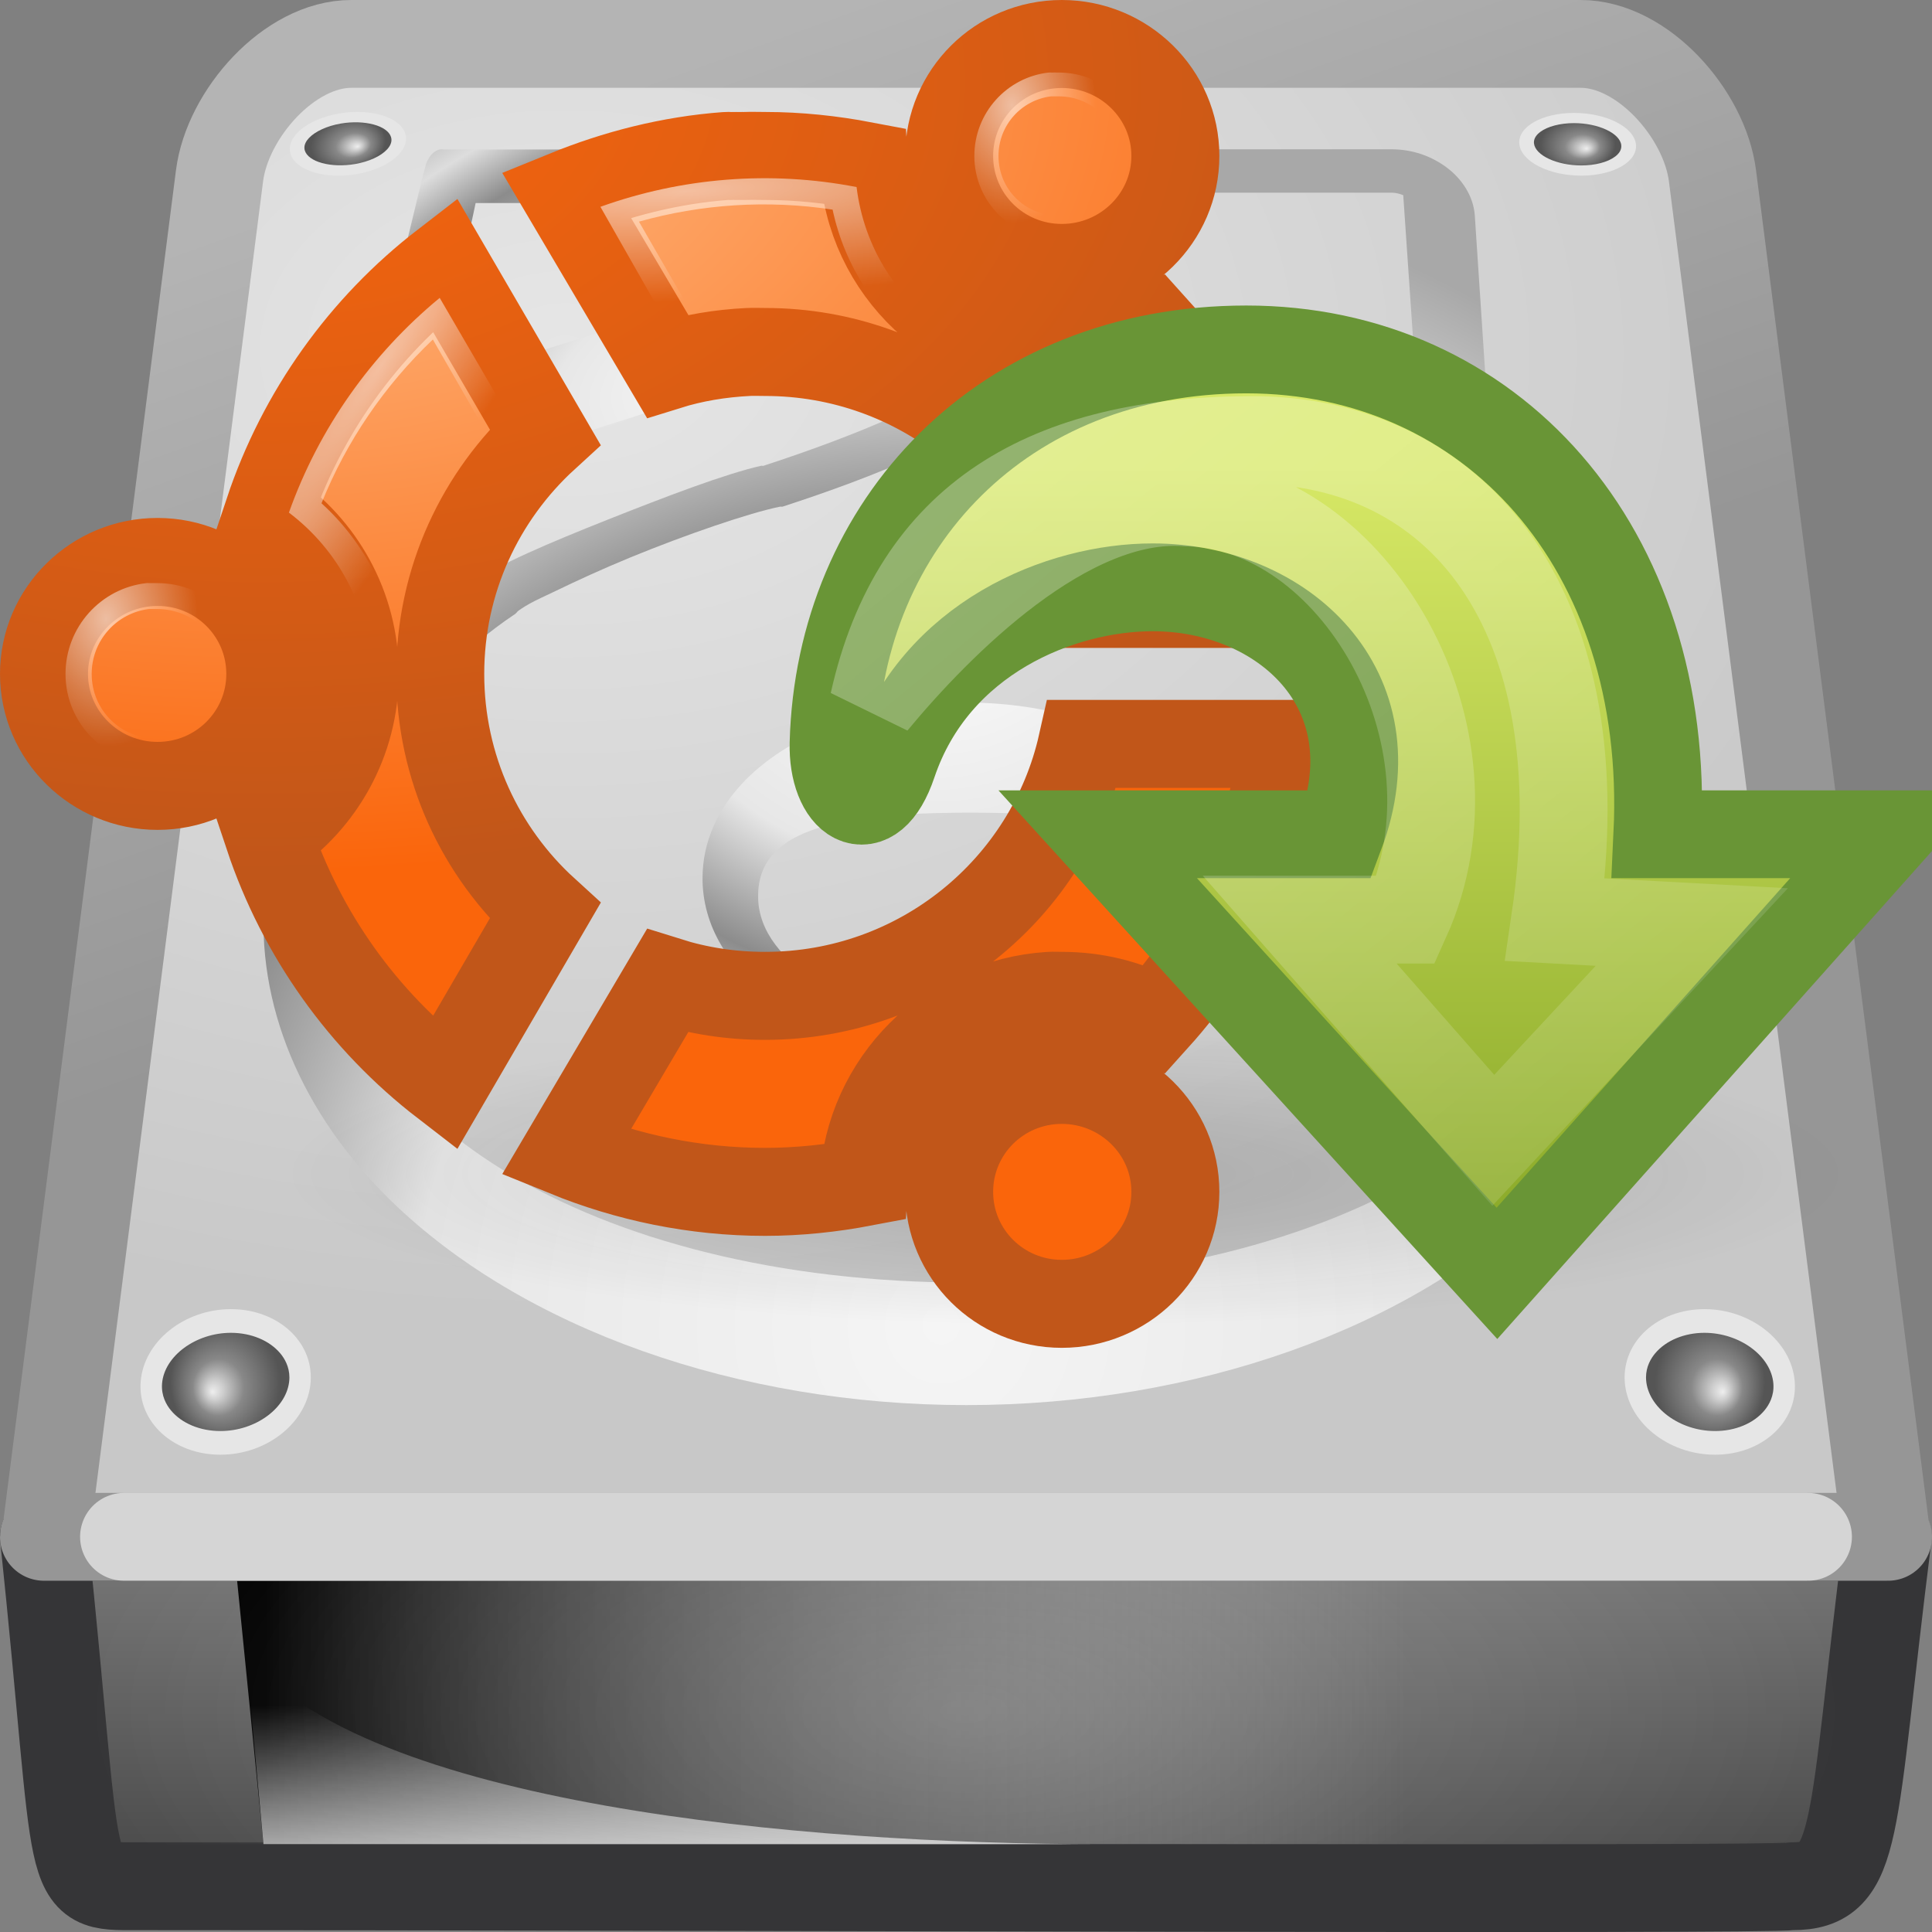 <?xml version="1.0" encoding="UTF-8" standalone="no"?>
<!-- Created with Inkscape (http://www.inkscape.org/) -->
<svg
   xmlns:svg="http://www.w3.org/2000/svg"
   xmlns="http://www.w3.org/2000/svg"
   xmlns:xlink="http://www.w3.org/1999/xlink"
   version="1.0"
   width="22"
   height="22"
   id="svg2">
  <rect width="100%" height="100%" fill="#808080" stroke="none"/>
  <defs
     id="defs4">
    <linearGradient
       id="linearGradient5105-262-943-861">
      <stop
         id="stop2487"
         style="stop-color:#0d0d0d;stop-opacity:1"
         offset="0" />
      <stop
         id="stop2489"
         style="stop-color:#0d0d0d;stop-opacity:0"
         offset="1" />
    </linearGradient>
    <radialGradient
       cx="11.25"
       cy="19.031"
       r="8.062"
       fx="11.25"
       fy="19.031"
       id="radialGradient3418"
       xlink:href="#linearGradient5105-262-943-861"
       gradientUnits="userSpaceOnUse"
       gradientTransform="matrix(1.105,0,0,0.215,-0.299,9.276)" />
    <linearGradient
       id="linearGradient6332-24-473-272">
      <stop
         id="stop6164"
         style="stop-color:#f9650d;stop-opacity:1"
         offset="0" />
      <stop
         id="stop6166"
         style="stop-color:#c15619;stop-opacity:1"
         offset="1" />
    </linearGradient>
    <radialGradient
       cx="96.124"
       cy="-26.1"
       r="38.213"
       fx="96.124"
       fy="-26.1"
       id="radialGradient3415"
       xlink:href="#linearGradient6332-24-473-272"
       gradientUnits="userSpaceOnUse"
       gradientTransform="matrix(-1.3187426e-4,0.236,-0.371,-2.4366553e-4,-6.716,-21.775)" />
    <linearGradient
       id="linearGradient6316-673-936-474">
      <stop
         id="stop6158"
         style="stop-color:#ffc391;stop-opacity:1"
         offset="0" />
      <stop
         id="stop6160"
         style="stop-color:#fa650b;stop-opacity:1"
         offset="1" />
    </linearGradient>
    <radialGradient
       cx="103.936"
       cy="-34.004"
       r="38.213"
       fx="103.936"
       fy="-34.004"
       id="radialGradient3413"
       xlink:href="#linearGradient6316-673-936-474"
       gradientUnits="userSpaceOnUse"
       gradientTransform="matrix(-1.3189631e-4,0.236,-0.375,0,-9.767,-23.612)" />
    <radialGradient
       cx="100.623"
       cy="-22.827"
       r="116.219"
       fx="100.623"
       fy="-22.827"
       id="radialGradient3410"
       xlink:href="#linearGradient6280"
       gradientUnits="userSpaceOnUse"
       gradientTransform="matrix(9.2348152e-3,6.0765668e-3,-3.5937626e-2,5.3570558e-2,2.594,4.763)" />
    <radialGradient
       cx="26.686"
       cy="30.946"
       r="26.269"
       fx="26.686"
       fy="30.946"
       id="radialGradient3407"
       xlink:href="#linearGradient6280"
       gradientUnits="userSpaceOnUse"
       gradientTransform="matrix(3.9712894e-2,-1.4145934e-3,2.0070991e-3,5.5268321e-2,8.7719819e-2,5.374)" />
    <radialGradient
       cx="26.686"
       cy="30.946"
       r="26.269"
       fx="26.686"
       fy="30.946"
       id="radialGradient3404"
       xlink:href="#linearGradient6280"
       gradientUnits="userSpaceOnUse"
       gradientTransform="matrix(3.6499988e-2,-1.300148e-3,1.8447181e-3,5.0796906e-2,10.491,-0.337)" />
    <linearGradient
       id="linearGradient6280">
      <stop
         id="stop6282"
         style="stop-color:#ffffff;stop-opacity:1"
         offset="0" />
      <stop
         id="stop6284"
         style="stop-color:#ffffff;stop-opacity:0"
         offset="1" />
    </linearGradient>
    <radialGradient
       cx="100.623"
       cy="-22.827"
       r="116.219"
       fx="100.623"
       fy="-22.827"
       id="radialGradient3401"
       xlink:href="#linearGradient6280"
       gradientUnits="userSpaceOnUse"
       gradientTransform="matrix(5.7344528e-4,1.0717875e-2,6.3085247e-2,-3.5250337e-3,9.189,1.017)" />
    <linearGradient
       id="linearGradient2264">
      <stop
         id="stop2266"
         style="stop-color:#d7e866;stop-opacity:1"
         offset="0" />
      <stop
         id="stop2268"
         style="stop-color:#8cab2a;stop-opacity:1"
         offset="1" />
    </linearGradient>
    <linearGradient
       x1="25"
       y1="11.923"
       x2="25"
       y2="40.322"
       id="linearGradient3398"
       xlink:href="#linearGradient2264"
       gradientUnits="userSpaceOnUse"
       gradientTransform="matrix(0.303,0,0,0.302,7.8,1.698)" />
    <linearGradient
       id="linearGradient5113">
      <stop
         id="stop5115"
         style="stop-color:#ffffff;stop-opacity:1"
         offset="0" />
      <stop
         id="stop5117"
         style="stop-color:#ffffff;stop-opacity:0"
         offset="1" />
    </linearGradient>
    <linearGradient
       x1="58.749"
       y1="2.048"
       x2="105.324"
       y2="58.048"
       id="linearGradient3395"
       xlink:href="#linearGradient5113"
       gradientUnits="userSpaceOnUse"
       gradientTransform="matrix(0.305,0,0,0.302,-8.898,0.779)" />
    <linearGradient
       id="linearGradient4071">
      <stop
         id="stop4073"
         style="stop-color:#f5f5f5;stop-opacity:1"
         offset="0" />
      <stop
         id="stop4075"
         style="stop-color:#e7e7e7;stop-opacity:1"
         offset="0.271" />
      <stop
         id="stop4077"
         style="stop-color:#8c8c8c;stop-opacity:1"
         offset="0.693" />
      <stop
         id="stop4079"
         style="stop-color:#dddddd;stop-opacity:1"
         offset="0.835" />
      <stop
         id="stop4081"
         style="stop-color:#a8a8a8;stop-opacity:1"
         offset="1" />
    </linearGradient>
    <linearGradient
       id="linearGradient7609-6">
      <stop
         id="stop7611-3"
         style="stop-color:#ffffff;stop-opacity:1"
         offset="0" />
      <stop
         id="stop7677-2"
         style="stop-color:#e7e7e7;stop-opacity:1"
         offset="0.47" />
      <stop
         id="stop7613-4"
         style="stop-color:#8c8c8c;stop-opacity:1"
         offset="0.672" />
      <stop
         id="stop7617-3"
         style="stop-color:#dddddd;stop-opacity:1"
         offset="0.835" />
      <stop
         id="stop7615-6"
         style="stop-color:#a8a8a8;stop-opacity:1"
         offset="1" />
    </linearGradient>
    <linearGradient
       id="linearGradient4236-0">
      <stop
         id="stop4238-4"
         style="stop-color:#eeeeee;stop-opacity:1"
         offset="0" />
      <stop
         id="stop4240-3"
         style="stop-color:#eeeeee;stop-opacity:0"
         offset="1" />
    </linearGradient>
    <linearGradient
       id="linearGradient6309">
      <stop
         id="stop6311"
         style="stop-color:#000000;stop-opacity:1"
         offset="0" />
      <stop
         id="stop6313"
         style="stop-color:#bbbbbb;stop-opacity:0"
         offset="1" />
    </linearGradient>
    <radialGradient
       cx="113.065"
       cy="97.588"
       r="2.563"
       fx="113.667"
       fy="98"
       id="radialGradient4241"
       gradientUnits="userSpaceOnUse">
      <stop
         id="stop4243"
         style="stop-color:#eeeeee;stop-opacity:1"
         offset="0" />
      <stop
         id="stop4245"
         style="stop-color:#cecece;stop-opacity:1"
         offset="0.16" />
      <stop
         id="stop4247"
         style="stop-color:#888888;stop-opacity:1"
         offset="0.468" />
      <stop
         id="stop4249"
         style="stop-color:#555555;stop-opacity:1"
         offset="1" />
    </radialGradient>
    <linearGradient
       id="linearGradient4035">
      <stop
         id="stop4037"
         style="stop-color:#f5f5f5;stop-opacity:1"
         offset="0" />
      <stop
         id="stop4039"
         style="stop-color:#e7e7e7;stop-opacity:1"
         offset="0.47" />
      <stop
         id="stop4041"
         style="stop-color:#8c8c8c;stop-opacity:1"
         offset="0.693" />
      <stop
         id="stop4043"
         style="stop-color:#dddddd;stop-opacity:1"
         offset="0.835" />
      <stop
         id="stop4045"
         style="stop-color:#a8a8a8;stop-opacity:1"
         offset="1" />
    </linearGradient>
    <linearGradient
       id="linearGradient2215-9">
      <stop
         id="stop2223-6"
         style="stop-color:#7a7a7a;stop-opacity:1"
         offset="0" />
      <stop
         id="stop2219-1"
         style="stop-color:#474747;stop-opacity:1"
         offset="1" />
    </linearGradient>
    <linearGradient
       id="linearGradient7056-0">
      <stop
         id="stop7064-4"
         style="stop-color:#e6e6e6;stop-opacity:1"
         offset="0" />
      <stop
         id="stop7060-2"
         style="stop-color:#c8c8c8;stop-opacity:1"
         offset="1" />
    </linearGradient>
    <linearGradient
       id="linearGradient3484-2">
      <stop
         id="stop3486-2"
         style="stop-color:#969696;stop-opacity:1"
         offset="0" />
      <stop
         id="stop3488-0"
         style="stop-color:#b4b4b4;stop-opacity:1"
         offset="1" />
    </linearGradient>
    <linearGradient
       id="linearGradient6310-8">
      <stop
         id="stop6312-6"
         style="stop-color:#ffffff;stop-opacity:1"
         offset="0" />
      <stop
         id="stop6314-6"
         style="stop-color:#ffffff;stop-opacity:0"
         offset="1" />
    </linearGradient>
    <linearGradient
       x1="12"
       y1="13.499"
       x2="10.478"
       y2="7.015"
       id="linearGradient3206"
       xlink:href="#linearGradient3484-2"
       gradientUnits="userSpaceOnUse"
       gradientTransform="matrix(0.903,0,0,1.388,0.161,-9.736)" />
    <linearGradient
       x1="53.991"
       y1="87.896"
       x2="53.991"
       y2="104.281"
       id="linearGradient3209"
       xlink:href="#linearGradient2215-9"
       gradientUnits="userSpaceOnUse"
       gradientTransform="matrix(0.174,0,0,0.249,0.126,-4.488)" />
    <radialGradient
       cx="127.317"
       cy="143.828"
       r="78.728"
       fx="127.317"
       fy="143.828"
       id="radialGradient3222"
       xlink:href="#linearGradient4071"
       gradientUnits="userSpaceOnUse"
       gradientTransform="matrix(8.223951e-2,-2.073338e-2,6.75353e-3,5.296561e-2,-3.413,-0.659)" />
    <radialGradient
       cx="142.622"
       cy="191.854"
       r="78.728"
       fx="142.622"
       fy="191.854"
       id="radialGradient3225"
       xlink:href="#linearGradient7609-6"
       gradientUnits="userSpaceOnUse"
       gradientTransform="matrix(9.247617e-2,0,0,-8.716212e-2,-2.556,23.366)" />
    <radialGradient
       cx="141.747"
       cy="206.426"
       r="78.728"
       fx="141.747"
       fy="206.426"
       id="radialGradient3228"
       xlink:href="#linearGradient4035"
       gradientUnits="userSpaceOnUse"
       gradientTransform="matrix(0.162,-2.92067e-3,1.19824e-3,0.168,-12.49,-19.179)" />
    <radialGradient
       cx="24"
       cy="42"
       r="21"
       fx="24"
       fy="42"
       id="radialGradient3237"
       xlink:href="#linearGradient6310-8"
       gradientUnits="userSpaceOnUse"
       gradientTransform="matrix(0.476,0,1.3244105e-8,0.214,-0.429,10.5)" />
    <radialGradient
       cx="113.065"
       cy="97.588"
       r="2.563"
       fx="113.667"
       fy="98"
       id="radialGradient3263"
       xlink:href="#radialGradient4241"
       gradientUnits="userSpaceOnUse"
       gradientTransform="matrix(2.496,0,0,2.496,-223.976,-53.226)" />
    <radialGradient
       cx="113.065"
       cy="97.588"
       r="2.563"
       fx="113.667"
       fy="98"
       id="radialGradient3265"
       xlink:href="#radialGradient4241"
       gradientUnits="userSpaceOnUse"
       gradientTransform="matrix(2.496,0,0,2.496,-223.976,-53.226)" />
    <radialGradient
       cx="113.065"
       cy="97.588"
       r="2.563"
       fx="113.667"
       fy="98"
       id="radialGradient3267"
       xlink:href="#radialGradient4241"
       gradientUnits="userSpaceOnUse"
       gradientTransform="matrix(2.496,0,0,2.496,-223.976,-53.226)" />
    <radialGradient
       cx="113.065"
       cy="97.588"
       r="2.563"
       fx="113.667"
       fy="98"
       id="radialGradient3269"
       xlink:href="#radialGradient4241"
       gradientUnits="userSpaceOnUse"
       gradientTransform="matrix(2.496,0,0,2.496,-223.976,-53.226)" />
    <linearGradient
       x1="12.277"
       y1="37.206"
       x2="12.222"
       y2="33.759"
       id="linearGradient4064"
       xlink:href="#linearGradient4236-0"
       gradientUnits="userSpaceOnUse"
       gradientTransform="matrix(0.738,0,0,0.539,-2.796,1.187)" />
    <linearGradient
       x1="7.062"
       y1="35.281"
       x2="24.688"
       y2="35.281"
       id="linearGradient4067"
       xlink:href="#linearGradient6309"
       gradientUnits="userSpaceOnUse"
       gradientTransform="matrix(0.738,0,0,0.539,-2.209,0.472)" />
    <radialGradient
       cx="6.448"
       cy="2.889"
       r="11"
       fx="6.448"
       fy="2.889"
       id="radialGradient4069"
       xlink:href="#linearGradient7056-0"
       gradientUnits="userSpaceOnUse"
       gradientTransform="matrix(1.459,5.24567e-3,-3.59552e-3,1,-2.949,1.077)" />
  </defs>
  <path
     d="M 21.496,17.5 C 21.07,20.88 21.179,21.479 20.408,21.479 C 20.106,21.527 8.23,21.479 1.55,21.479 C 0.712,21.479 0.924,21.544 0.5,17.5 L 21.496,17.5 z"
     id="rect2992"
     style="fill:url(#linearGradient3209);fill-opacity:1;fill-rule:nonzero;stroke:#353537;stroke-width:1;stroke-linecap:butt;stroke-linejoin:round;marker:none;stroke-miterlimit:4;stroke-dasharray:none;stroke-dashoffset:0;stroke-opacity:1;visibility:visible;display:inline;overflow:visible;enable-background:accumulate" />
  <path
     d="M 2.7,18 L 16,18 L 16,21 L 3,21 L 2.7,18 L 2.7,18 z"
     id="rect9146"
     style="fill:url(#linearGradient4067);fill-opacity:1;fill-rule:evenodd;stroke:none;stroke-width:2.409;marker:none;visibility:visible;display:inline;overflow:visible" />
  <path
     d="M 3,21 C 3,21 2.8,18.837 2.8,18.837 C 4.154,20.551 9.119,21 12.543,21 C 12.543,21 3,21 3,21 z"
     id="path9148"
     style="opacity:0.811;fill:url(#linearGradient4064);fill-opacity:1;fill-rule:evenodd;stroke:none" />
  <path
     d="M 2.5,2 L 0.521,17.484 C 0.507,17.484 0.5,17.488 0.5,17.5 L 21.5,17.5 C 21.5,17.488 21.493,17.484 21.479,17.484 L 19.5,2 C 19.41,1.299 18.707,0.5 18,0.5 L 4,0.5 C 3.293,0.5 2.59,1.299 2.5,2 z"
     id="rect2990"
     style="fill:url(#radialGradient4069);fill-opacity:1;fill-rule:nonzero;stroke:url(#linearGradient3206);stroke-width:1;stroke-linecap:round;stroke-linejoin:round;marker:none;stroke-miterlimit:4;stroke-dasharray:none;stroke-dashoffset:0;stroke-opacity:1;visibility:visible;display:inline;overflow:visible;enable-background:accumulate" />
  <path
     d="M 1.412,17.5 L 20.588,17.5"
     id="path2215"
     style="opacity:0.6;fill:none;stroke:#ffffff;stroke-width:1;stroke-linecap:round;stroke-linejoin:round;stroke-miterlimit:4;stroke-dasharray:none;stroke-opacity:1;display:inline" />
  <rect
     width="20"
     height="3"
     x="1"
     y="18"
     id="rect6300-3"
     style="opacity:0.2;fill:url(#radialGradient3237);fill-opacity:1;stroke:none" />
  <g
     transform="matrix(6.610079e-2,-1.141585e-2,7.91914e-3,4.585394e-2,-1.392,-6.425)"
     id="g9164">
    <path
       d="M 48.3,190.28 C 48.614,194.527 53.324,197.991 58.814,197.991 C 64.302,197.991 68.457,194.527 68.09,190.28 C 67.726,186.055 63.019,182.643 57.584,182.643 C 52.146,182.645 47.99,186.055 48.3,190.28 z"
       id="path9166"
       style="fill:#e6e6e6;fill-opacity:1" />
    <path
       d="M 51.851,187.292 C 51.35,187.831 50.776,188.695 50.776,189.843 C 50.776,189.925 50.781,190.008 50.786,190.095 C 51.003,193.022 54.679,195.496 58.812,195.496 C 61.165,195.496 63.316,194.685 64.564,193.322 C 65.101,192.74 65.712,191.777 65.602,190.494 C 65.35,187.592 61.679,185.139 57.581,185.139 C 55.245,185.141 53.102,185.945 51.851,187.292 L 51.851,187.292 L 51.851,187.292 z"
       id="path9168"
       style="fill:url(#radialGradient3265);fill-opacity:1" />
  </g>
  <g
     transform="matrix(6.707933e-2,0,0,4.653275e-2,14.061,-7.213)"
     id="g9170">
    <path
       d="M 48.3,190.28 C 48.614,194.527 53.324,197.991 58.814,197.991 C 64.302,197.991 68.457,194.527 68.09,190.28 C 67.726,186.055 63.019,182.643 57.584,182.643 C 52.146,182.645 47.99,186.055 48.3,190.28 z"
       id="path9172"
       style="fill:#e6e6e6;fill-opacity:1" />
    <path
       d="M 51.851,187.292 C 51.35,187.831 50.776,188.695 50.776,189.843 C 50.776,189.925 50.781,190.008 50.786,190.095 C 51.003,193.022 54.679,195.496 58.812,195.496 C 61.165,195.496 63.316,194.685 64.564,193.322 C 65.101,192.74 65.712,191.777 65.602,190.494 C 65.35,187.592 61.679,185.139 57.581,185.139 C 55.245,185.141 53.102,185.945 51.851,187.292 L 51.851,187.292 L 51.851,187.292 z"
       id="path9174"
       style="fill:url(#radialGradient3263);fill-opacity:1" />
  </g>
  <path
     d="M 13.206,1.7 C 12.965,1.7 12.75,1.775 12.581,1.903 C 12.412,2.032 12.289,2.229 12.282,2.456 C 12.26,3.153 11.927,3.655 11.304,4.112 C 10.685,4.566 9.778,4.949 8.694,5.304 C 8.686,5.307 8.676,5.301 8.667,5.304 C 8.258,5.396 7.584,5.654 6.928,5.914 C 6.262,6.179 5.654,6.434 5.378,6.641 C 3.989,7.576 3.132,8.819 3.014,10.187 C 2.906,11.432 3.431,12.679 4.454,13.675 C 5.952,15.131 8.399,16 11.005,16 C 13.61,16 16.057,15.131 17.555,13.675 C 18.49,12.765 18.996,11.67 18.996,10.536 C 18.996,10.443 19.005,10.31 18.996,10.187 C 18.892,8.986 18.199,7.877 17.093,6.99 C 17.062,6.521 16.794,2.456 16.794,2.456 C 16.779,2.229 16.641,2.03 16.468,1.903 C 16.295,1.776 16.083,1.7 15.843,1.7 L 13.206,1.7 L 13.206,1.7 z M 13.206,2.194 L 15.843,2.194 C 15.901,2.194 15.952,2.211 15.979,2.223 L 16.305,6.99 C 16.302,7.009 16.302,7.029 16.305,7.048 C 16.313,7.059 16.322,7.069 16.332,7.077 C 16.345,7.101 16.364,7.121 16.386,7.135 C 17.458,7.919 18.09,9.114 18.18,10.158 C 18.292,11.455 17.572,12.528 16.278,13.326 C 14.983,14.124 13.124,14.605 11.005,14.605 C 8.885,14.605 7.026,14.124 5.732,13.326 C 4.437,12.528 3.717,11.456 3.829,10.158 C 3.926,9.041 4.66,7.799 5.868,6.99 C 5.878,6.981 5.887,6.972 5.895,6.961 C 5.899,6.957 5.955,6.916 6.031,6.874 C 6.107,6.831 6.212,6.785 6.33,6.728 C 6.566,6.614 6.852,6.482 7.172,6.35 C 7.812,6.087 8.536,5.839 8.885,5.769 C 8.894,5.77 8.903,5.77 8.912,5.769 C 9.964,5.427 10.963,5.019 11.739,4.461 C 12.499,3.915 13.046,3.188 13.098,2.223 C 13.115,2.214 13.151,2.194 13.206,2.194 L 13.206,2.194 z"
     id="path8469"
     style="fill:url(#radialGradient3228);fill-opacity:1" />
  <path
     d="M 11,12 C 9.317,12 8.028,11.155 8,10.035 C 8,10.022 8,10.011 8,9.999 C 8,9.593 8.169,9.208 8.49,8.881 C 9.034,8.329 9.972,8 11,8 C 12.028,8 12.966,8.329 13.51,8.881 C 13.84,9.217 14.01,9.616 14,10.035 C 13.972,11.155 12.682,12 11,12 L 11,12 L 11,12 z M 11.05,9.254 C 9.469,9.254 8.614,9.464 8.633,10.228 C 8.651,10.981 9.711,11.582 11,11.582 C 12.289,11.582 13.349,10.981 13.367,10.228 C 13.386,9.464 12.631,9.254 11.05,9.254 L 11.05,9.254 L 11.05,9.254 z"
     id="path9156"
     style="fill:url(#radialGradient3225);fill-opacity:1;fill-rule:nonzero;stroke-width:1;stroke-linecap:butt;stroke-linejoin:miter;marker:none;stroke-miterlimit:4;stroke-dasharray:none;stroke-dashoffset:0;stroke-opacity:1;visibility:visible;display:inline;overflow:visible;enable-background:accumulate" />
  <path
     d="M 5.005,1.702 C 4.95,1.718 4.904,1.758 4.877,1.813 C 4.866,1.83 4.857,1.848 4.851,1.868 L 4.8,2.062 L 4.106,4.945 L 4.004,5.416 C 3.999,5.443 3.999,5.471 4.004,5.499 C 4.007,5.528 4.016,5.556 4.029,5.582 C 4.056,5.637 4.103,5.677 4.158,5.693 C 4.191,5.702 4.227,5.702 4.26,5.693 L 4.594,5.582 L 10.245,3.78 L 10.271,3.78 C 10.279,3.781 10.288,3.781 10.296,3.78 C 10.305,3.781 10.314,3.781 10.322,3.78 C 10.34,3.774 10.358,3.765 10.373,3.753 C 10.752,3.528 10.945,3.094 10.99,2.7 C 11.013,2.497 10.997,2.295 10.939,2.117 C 10.905,2.017 10.835,1.921 10.759,1.84 C 10.683,1.759 10.585,1.697 10.451,1.702 L 10.425,1.702 L 5.185,1.702 L 5.057,1.702 C 5.04,1.699 5.022,1.699 5.005,1.702 L 5.005,1.702 z M 5.416,2.312 L 10.271,2.312 C 10.258,2.38 10.242,2.427 10.219,2.506 C 10.178,2.649 10.1,2.766 10.117,2.755 L 4.98,4.363 L 5.416,2.312 L 5.416,2.312 z"
     id="path8473"
     style="fill:url(#radialGradient3222);fill-opacity:1;fill-rule:nonzero;stroke:none;stroke-width:1;marker:none;visibility:visible;display:inline;overflow:visible;enable-background:accumulate" />
  <g
     transform="matrix(-9.781119e-2,0,0,0.108,8.262,-4.818)"
     id="g9158">
    <path
       d="M 48.3,190.28 C 48.614,194.527 53.324,197.991 58.814,197.991 C 64.302,197.991 68.457,194.527 68.09,190.28 C 67.726,186.055 63.019,182.643 57.584,182.643 C 52.146,182.645 47.99,186.055 48.3,190.28 z"
       id="path9160"
       style="fill:#e6e6e6;fill-opacity:1" />
    <path
       d="M 51.851,187.292 C 51.35,187.831 50.776,188.695 50.776,189.843 C 50.776,189.925 50.781,190.008 50.786,190.095 C 51.003,193.022 54.679,195.496 58.812,195.496 C 61.165,195.496 63.316,194.685 64.564,193.322 C 65.101,192.74 65.712,191.777 65.602,190.494 C 65.35,187.592 61.679,185.139 57.581,185.139 C 55.245,185.141 53.102,185.945 51.851,187.292 L 51.851,187.292 L 51.851,187.292 z"
       id="path9162"
       style="fill:url(#radialGradient3269);fill-opacity:1" />
  </g>
  <g
     transform="matrix(9.781119e-2,0,0,0.108,13.777,-4.818)"
     id="g9190">
    <path
       d="M 48.3,190.28 C 48.614,194.527 53.324,197.991 58.814,197.991 C 64.302,197.991 68.457,194.527 68.09,190.28 C 67.726,186.055 63.019,182.643 57.584,182.643 C 52.146,182.645 47.99,186.055 48.3,190.28 z"
       id="path9192"
       style="fill:#e6e6e6;fill-opacity:1" />
    <path
       d="M 51.851,187.292 C 51.35,187.831 50.776,188.695 50.776,189.843 C 50.776,189.925 50.781,190.008 50.786,190.095 C 51.003,193.022 54.679,195.496 58.812,195.496 C 61.165,195.496 63.316,194.685 64.564,193.322 C 65.101,192.74 65.712,191.777 65.602,190.494 C 65.35,187.592 61.679,185.139 57.581,185.139 C 55.245,185.141 53.102,185.945 51.851,187.292 L 51.851,187.292 L 51.851,187.292 z"
       id="path9194"
       style="fill:url(#radialGradient3267);fill-opacity:1" />
  </g>
  <path
     d="M 21.032,13.363 C 21.032,14.32 17.045,15.095 12.127,15.095 C 7.208,15.095 3.221,14.32 3.221,13.363 C 3.221,12.407 7.208,11.632 12.127,11.632 C 17.045,11.632 21.032,12.407 21.032,13.363 L 21.032,13.363 z"
     id="path2638"
     style="opacity:0.163;fill:url(#radialGradient3418);fill-opacity:1;fill-rule:nonzero;stroke:none;stroke-width:1;stroke-linecap:butt;stroke-linejoin:miter;marker:none;marker-start:none;marker-mid:none;marker-end:none;stroke-miterlimit:4;stroke-dasharray:none;stroke-dashoffset:0;stroke-opacity:1;visibility:visible;display:inline;overflow:visible" />
  <path
     d="M 12.091,0.501 C 11.38,0.501 10.808,1.072 10.808,1.776 C 10.808,2.481 11.38,3.051 12.091,3.051 C 12.802,3.051 13.385,2.481 13.384,1.776 C 13.385,1.072 12.802,0.501 12.091,0.501 z M 8.271,1.776 C 7.63,1.823 7.015,1.982 6.446,2.214 L 7.599,4.167 C 7.894,4.075 8.2,4.024 8.522,4.008 C 8.585,4.005 8.648,4.008 8.712,4.008 C 10.479,4.008 11.954,5.236 12.322,6.877 L 14.618,6.877 C 14.455,5.684 13.926,4.605 13.154,3.749 C 12.837,3.917 12.476,4.008 12.091,4.008 C 10.883,4.008 9.891,3.069 9.835,1.886 C 9.472,1.817 9.096,1.776 8.712,1.776 C 8.635,1.776 8.558,1.773 8.482,1.776 C 8.457,1.777 8.436,1.775 8.411,1.776 C 8.388,1.777 8.365,1.775 8.341,1.776 C 8.319,1.778 8.294,1.774 8.271,1.776 z M 5.063,3.011 C 4.138,3.724 3.433,4.706 3.058,5.831 C 3.651,6.233 4.04,6.909 4.04,7.674 C 4.04,8.439 3.651,9.115 3.058,9.517 C 3.433,10.642 4.138,11.624 5.063,12.337 L 6.206,10.374 C 5.471,9.704 5.013,8.741 5.013,7.674 C 5.013,6.608 5.471,5.646 6.206,4.974 L 5.063,3.011 z M 1.794,6.399 C 1.083,6.399 0.501,6.97 0.501,7.674 C 0.501,8.378 1.083,8.949 1.794,8.949 C 2.506,8.949 3.078,8.378 3.078,7.674 C 3.078,6.97 2.506,6.399 1.794,6.399 z M 12.322,8.471 C 11.954,10.112 10.479,11.34 8.712,11.34 C 8.321,11.34 7.952,11.282 7.599,11.171 L 6.446,13.124 C 7.145,13.409 7.91,13.572 8.712,13.572 C 9.096,13.572 9.472,13.531 9.835,13.462 C 9.891,12.329 10.811,11.412 11.951,11.34 C 11.999,11.337 12.042,11.34 12.091,11.34 C 12.476,11.34 12.837,11.431 13.154,11.599 C 13.926,10.743 14.455,9.664 14.618,8.471 L 12.322,8.471 z M 12.091,12.297 C 11.38,12.297 10.808,12.867 10.808,13.572 C 10.808,14.276 11.38,14.847 12.091,14.847 C 12.802,14.847 13.385,14.276 13.384,13.572 C 13.385,12.867 12.802,12.297 12.091,12.297 z"
     id="path2317"
     style="fill:url(#radialGradient3413);fill-opacity:1;fill-rule:nonzero;stroke:url(#radialGradient3415);stroke-width:1.002;stroke-linecap:butt;stroke-linejoin:miter;marker:none;marker-start:none;marker-mid:none;marker-end:none;stroke-miterlimit:4;stroke-dasharray:none;stroke-dashoffset:0;stroke-opacity:1;visibility:visible;display:inline;overflow:visible;enable-background:accumulate" />
  <path
     d="M 5.007,3.392 C 4.231,4.032 3.632,4.875 3.29,5.837 C 3.849,6.261 4.217,6.923 4.217,7.674 C 4.217,8.424 3.849,9.086 3.29,9.51 C 3.632,10.472 4.231,11.316 5.007,11.955 L 5.964,10.312 C 5.273,9.639 4.841,8.707 4.841,7.674 C 4.841,6.64 5.274,5.71 5.964,5.035 L 5.007,3.392 L 5.007,3.392 z M 4.929,3.866 L 5.573,4.987 C 4.956,5.667 4.564,6.553 4.529,7.529 C 4.49,6.819 4.158,6.182 3.661,5.731 C 3.946,5.021 4.383,4.385 4.929,3.866 L 4.929,3.866 z M 4.529,7.818 C 4.564,8.794 4.955,9.68 5.573,10.36 L 4.929,11.481 C 4.383,10.962 3.946,10.326 3.661,9.616 C 4.159,9.165 4.49,8.528 4.529,7.818 L 4.529,7.818 z"
     id="path2272"
     style="opacity:0.6;fill:url(#radialGradient3410);fill-opacity:1;stroke:none;display:inline" />
  <path
     d="M 1.668,6.64 C 1.148,6.698 0.746,7.141 0.746,7.674 C 0.746,8.246 1.212,8.707 1.79,8.707 C 2.367,8.707 2.833,8.246 2.833,7.674 C 2.833,7.101 2.367,6.64 1.79,6.64 C 1.751,6.64 1.721,6.639 1.706,6.64 C 1.693,6.641 1.681,6.638 1.668,6.64 L 1.668,6.64 z M 1.696,6.935 C 1.708,6.934 1.722,6.936 1.734,6.935 C 1.743,6.935 1.763,6.935 1.79,6.935 C 2.206,6.935 2.535,7.261 2.535,7.674 C 2.535,8.086 2.206,8.412 1.79,8.412 C 1.373,8.412 1.044,8.086 1.044,7.674 C 1.044,7.292 1.329,6.98 1.696,6.935 L 1.696,6.935 z"
     id="path2284"
     style="opacity:0.6;fill:url(#radialGradient3407);fill-opacity:1;stroke:none;display:inline" />
  <path
     d="M 11.943,0.826 C 11.465,0.879 11.095,1.286 11.095,1.776 C 11.095,2.302 11.524,2.726 12.055,2.726 C 12.586,2.726 13.014,2.302 13.014,1.776 C 13.014,1.25 12.586,0.826 12.055,0.826 C 12.02,0.826 11.991,0.825 11.978,0.826 C 11.966,0.827 11.955,0.824 11.943,0.826 L 11.943,0.826 z M 11.969,1.097 C 11.98,1.096 11.992,1.098 12.003,1.097 C 12.012,1.097 12.03,1.097 12.055,1.097 C 12.438,1.097 12.74,1.397 12.74,1.776 C 12.74,2.155 12.438,2.455 12.055,2.455 C 11.672,2.455 11.37,2.155 11.37,1.776 C 11.37,1.425 11.631,1.139 11.969,1.097 L 11.969,1.097 z"
     id="path4951"
     style="opacity:0.6;fill:url(#radialGradient3404);fill-opacity:1;stroke:none;display:inline" />
  <path
     d="M 6.837,2.355 C 7.761,2.023 8.771,1.939 9.754,2.13 C 9.836,2.806 10.214,3.441 10.849,3.812 C 11.484,4.183 12.225,4.203 12.861,3.946 C 13.506,4.707 13.923,5.625 14.08,6.589 L 12.217,6.575 C 11.989,5.666 11.414,4.844 10.54,4.333 C 9.666,3.822 8.665,3.724 7.754,3.966 L 6.837,2.355 L 6.837,2.355 z M 7.276,2.524 L 7.906,3.616 C 8.786,3.437 9.729,3.548 10.572,4.001 C 9.991,3.618 9.616,3.025 9.481,2.387 C 8.739,2.274 7.985,2.324 7.276,2.524 L 7.276,2.524 z M 10.817,4.144 C 11.625,4.656 12.182,5.421 12.451,6.273 L 13.718,6.29 C 13.549,5.577 13.227,4.897 12.767,4.308 C 12.14,4.501 11.437,4.462 10.817,4.144 L 10.817,4.144 z"
     id="path4955"
     style="opacity:0.6;fill:url(#radialGradient3401);fill-opacity:1;stroke:none;display:inline" />
  <path
     d="M 21.5,9.5 L 17.046,14.5 L 12.5,9.5 L 15.26,9.5 C 15.881,7.846 14.606,6.688 13.126,6.688 C 12.075,6.688 10.649,7.263 10.167,8.691 C 9.917,9.434 9.475,9.109 9.492,8.463 C 9.558,5.972 11.417,3.979 14.192,3.979 C 16.967,3.979 19.029,6.224 18.873,9.5 L 21.5,9.5 z"
     id="path4972"
     style="fill:url(#linearGradient3398);fill-opacity:1;fill-rule:nonzero;stroke:#699536;stroke-width:1;stroke-linecap:butt;stroke-linejoin:miter;marker:none;marker-start:none;marker-mid:none;marker-end:none;stroke-miterlimit:4;stroke-dasharray:none;stroke-dashoffset:0;stroke-opacity:1;visibility:visible;display:inline;overflow:visible" />
  <path
     d="M 19.265,10.556 L 17.004,12.985 L 14.8,10.472 L 16.01,10.472 C 16.961,8.368 15.398,5.751 13.514,5.721 C 12.157,5.616 10.689,7.106 9.948,8 C 10.42,5.883 11.929,5.016 14.25,5.011 C 16.594,5.007 18.227,6.954 17.709,10.472 L 19.265,10.556 z"
     id="path4980"
     style="opacity:0.354;fill:none;fill-opacity:1;fill-rule:nonzero;stroke:url(#linearGradient3395);stroke-width:1;stroke-linecap:butt;stroke-linejoin:miter;marker:none;marker-start:none;marker-mid:none;marker-end:none;stroke-miterlimit:4;stroke-dasharray:none;stroke-dashoffset:0;stroke-opacity:1;visibility:visible;display:inline;overflow:visible;enable-background:accumulate" />
</svg>
